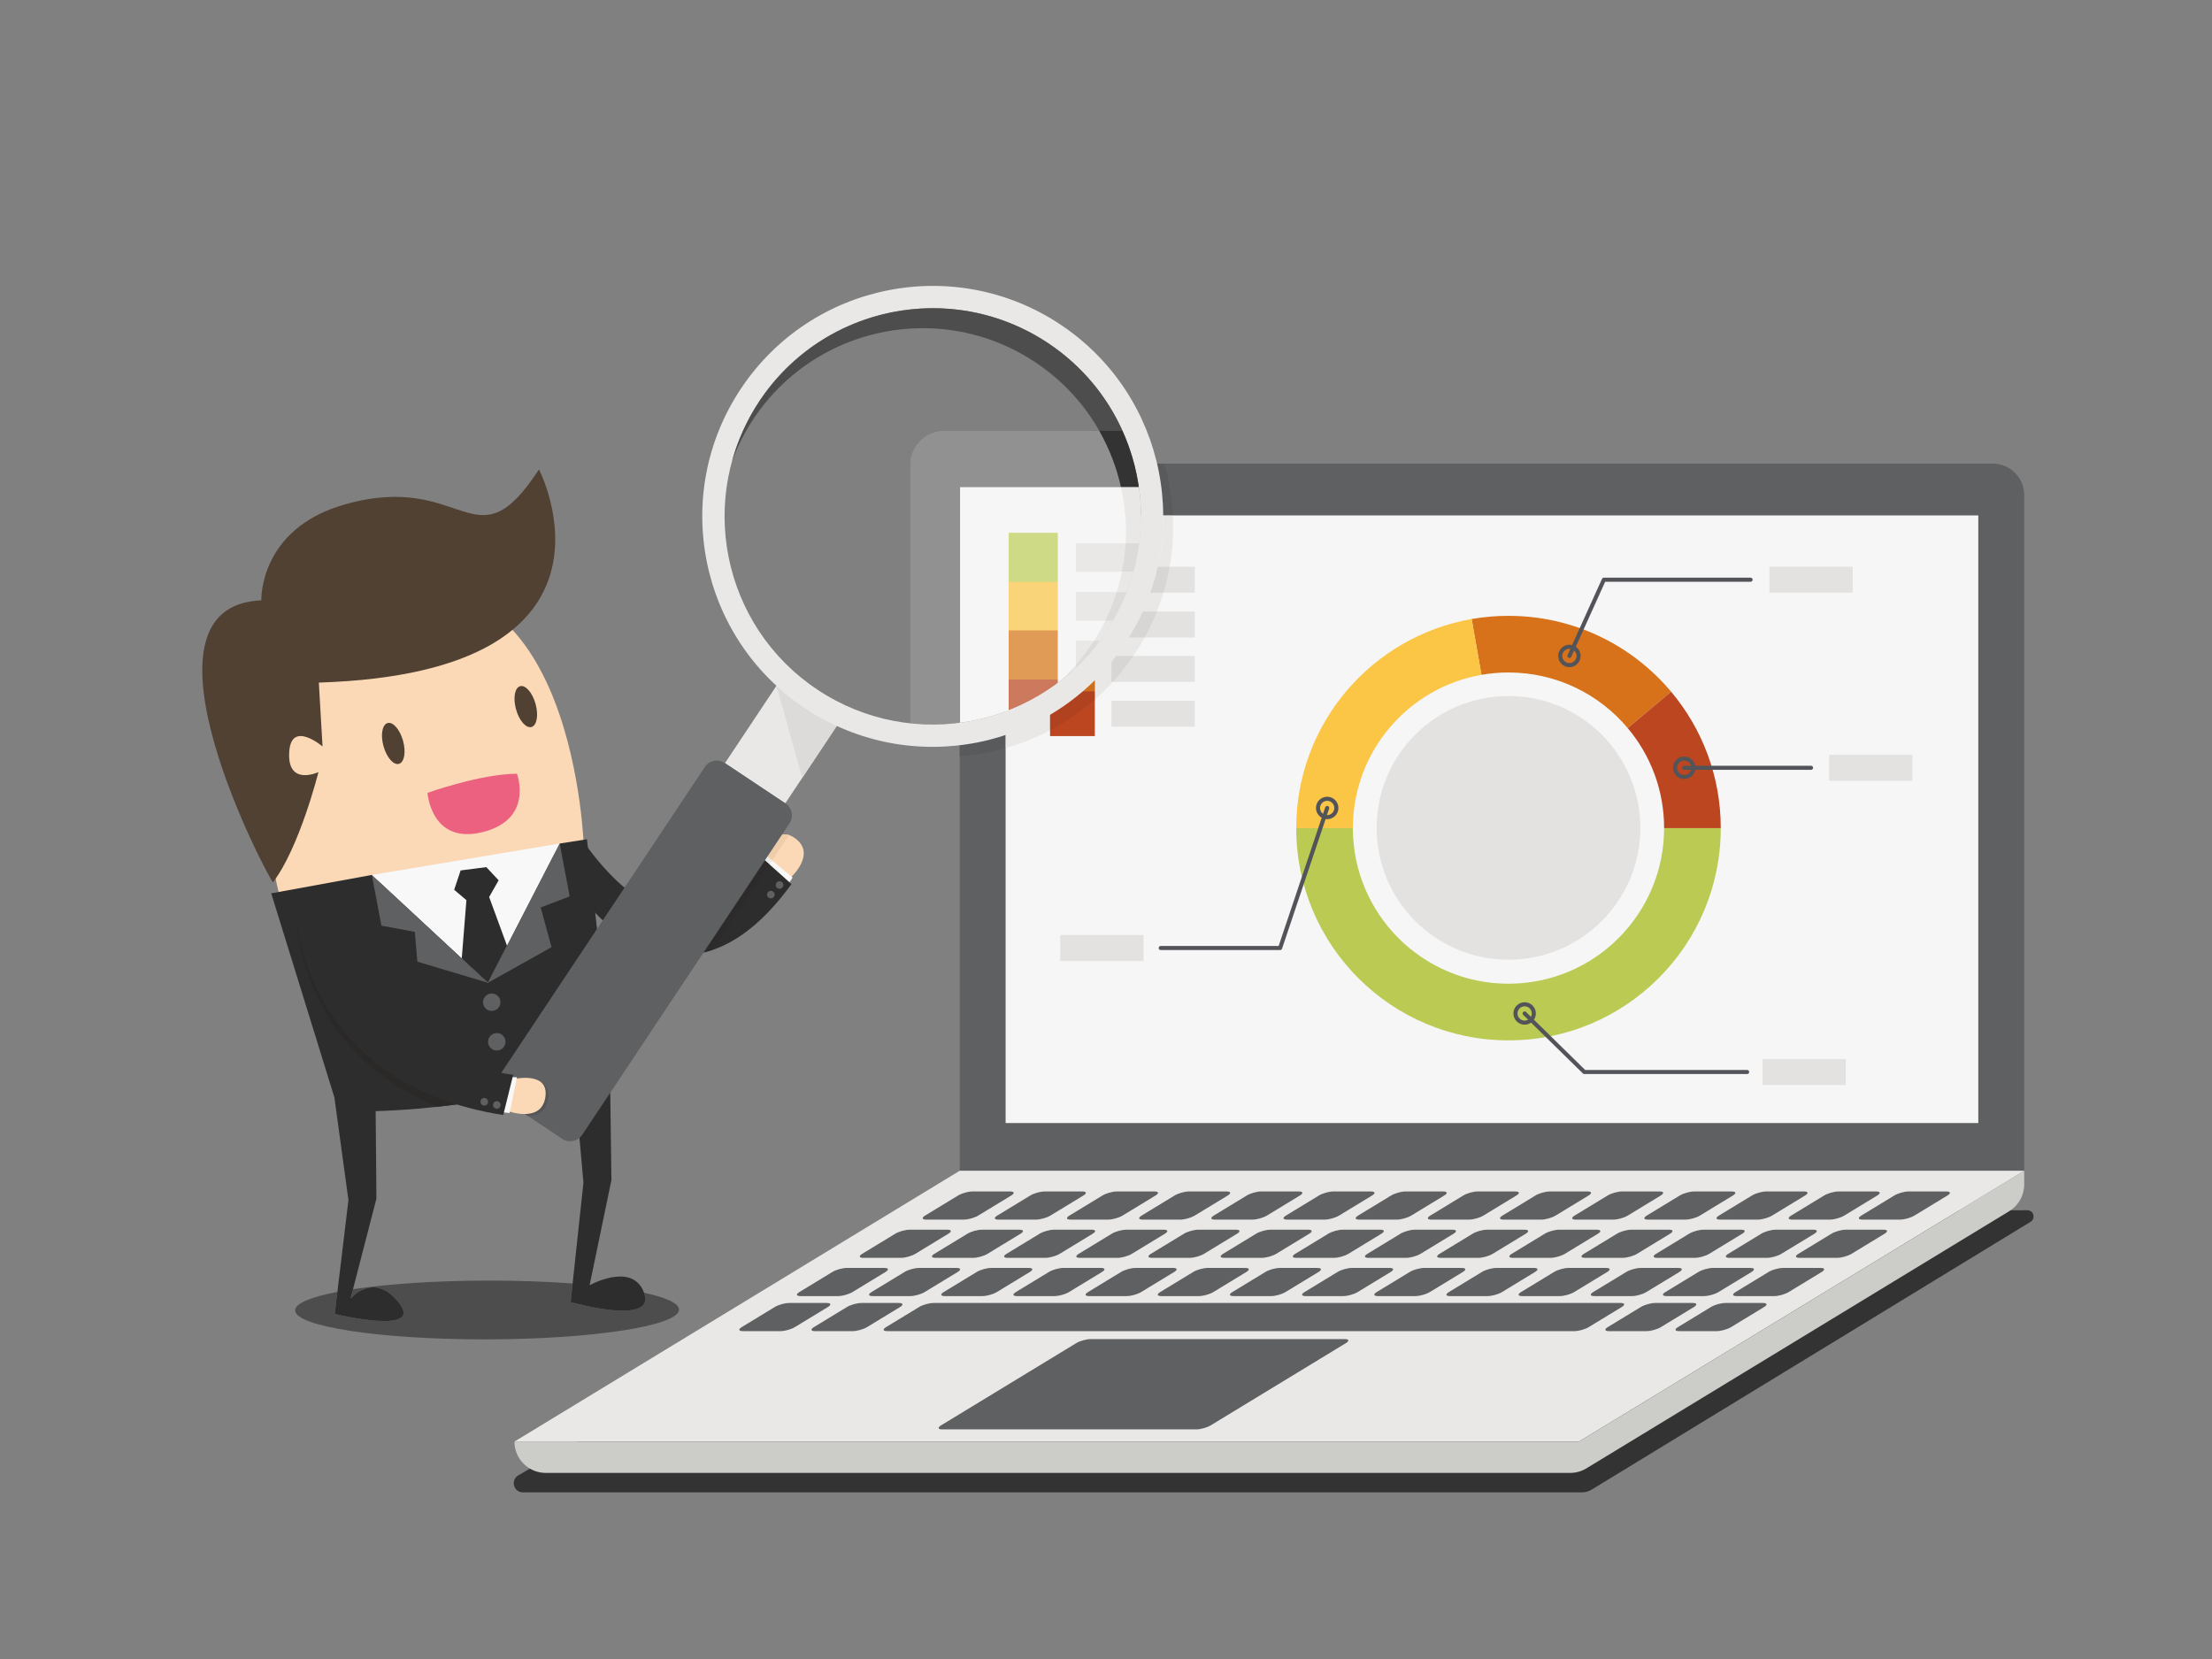 <?xml version="1.0" encoding="UTF-8" standalone="no"?>
<svg
   xmlns:dc="http://purl.org/dc/elements/1.1/"
   xmlns:cc="http://creativecommons.org/ns#"
   xmlns:rdf="http://www.w3.org/1999/02/22-rdf-syntax-ns#"
   xmlns:svg="http://www.w3.org/2000/svg"
   xmlns="http://www.w3.org/2000/svg"
   viewBox="0 0 1000 750"
   height="750"
   width="1000"
   xml:space="preserve"
   version="1.1"
   id="svg3390"><rect x="0" y="0" width="1000" height="750" fill="#808080" stroke="none"/><defs
     id="defs3394"><clipPath
       id="clipPath3584"
       clipPathUnits="userSpaceOnUse"><path
         id="path3586"
         d="m 4000.04,3715.35 c -230.36,-346.1 -697.67,-439.93 -1043.77,-209.57 -346.09,230.36 -439.92,697.67 -209.56,1043.77 230.36,346.1 697.67,439.92 1043.77,209.56 346.09,-230.36 439.92,-697.67 209.56,-1043.76" /></clipPath></defs><g
     transform="matrix(1.25,0,0,-1.25,0,750)"
     id="g3398"><g
       transform="scale(0.1,0.1)"
       id="g3400"><path
         id="path3404"
         style="fill:#333333;fill-opacity:1;fill-rule:nonzero;stroke:none"
         d="m 5721.58,602.68 -3830.45,0 c -33.8,0 -45.77,44.75 -16.5,61.633 L 3504.8,1604.15 c 51.28,1.96 55.13,3 59.05,3.02 L 7332.06,1623 c 0.04,0 0.08,0 0.11,0 22.75,0 31.19,-29.92 11.73,-41.79 L 5756.2,612.41 c -10.43,-6.359 -22.4,-9.73 -34.62,-9.73" /><path
         id="path3406"
         style="fill:#5e6061;fill-opacity:1;fill-rule:nonzero;stroke:none"
         d="m 7320.82,1765.83 -3849.9,0 0,2443.86 c 0,62.65 50.79,113.43 113.44,113.43 l 3623.03,0 c 62.65,0 113.43,-50.78 113.43,-113.43 l 0,-2443.86" /><path
         id="path3408"
         style="fill:#e9e8e7;fill-opacity:1;fill-rule:nonzero;stroke:none"
         d="m 7320.82,1765.83 -3849.91,0 -1610.41,-979.56 3849.9,0 1610.42,979.56" /><path
         id="path3410"
         style="fill:#5e6061;fill-opacity:1;fill-rule:nonzero;stroke:none"
         d="m 3537.8,1603.65 c -13.13,-7.99 -36.45,-14.52 -51.81,-14.52 l -136.26,0 c -15.37,0 -17.2,6.53 -4.07,14.52 l 119.57,72.74 c 13.13,7.98 36.45,14.52 51.82,14.52 l 136.28,0 c 15.36,0 17.19,-6.54 4.06,-14.52 l -119.59,-72.74" /><path
         id="path3412"
         style="fill:#5e6061;fill-opacity:1;fill-rule:nonzero;stroke:none"
         d="m 3798.8,1603.65 c -13.13,-7.99 -36.45,-14.52 -51.82,-14.52 l -136.24,0 c -15.37,0 -17.2,6.53 -4.07,14.52 l 119.58,72.74 c 13.13,7.98 36.45,14.52 51.82,14.52 l 136.26,0 c 15.37,0 17.2,-6.54 4.07,-14.52 l -119.6,-72.74" /><path
         id="path3414"
         style="fill:#5e6061;fill-opacity:1;fill-rule:nonzero;stroke:none"
         d="m 4059.81,1603.65 c -13.12,-7.99 -36.44,-14.52 -51.81,-14.52 l -136.23,0 c -15.37,0 -17.2,6.53 -4.07,14.52 l 119.58,72.74 c 13.13,7.98 36.45,14.52 51.82,14.52 l 136.23,0 c 15.36,0 17.2,-6.54 4.06,-14.52 l -119.58,-72.74" /><path
         id="path3416"
         style="fill:#5e6061;fill-opacity:1;fill-rule:nonzero;stroke:none"
         d="m 4320.83,1603.65 c -13.13,-7.99 -36.45,-14.52 -51.83,-14.52 l -136.24,0 c -15.37,0 -17.19,6.53 -4.07,14.52 l 119.58,72.74 c 13.14,7.98 36.46,14.52 51.83,14.52 l 136.25,0 c 15.36,0 17.19,-6.54 4.06,-14.52 l -119.58,-72.74" /><path
         id="path3418"
         style="fill:#5e6061;fill-opacity:1;fill-rule:nonzero;stroke:none"
         d="m 4581.84,1603.65 c -13.13,-7.99 -36.45,-14.52 -51.82,-14.52 l -136.29,0 c -15.36,0 -17.2,6.53 -4.06,14.52 l 119.59,72.74 c 13.12,7.98 36.44,14.52 51.81,14.52 l 136.28,0 c 15.36,0 17.2,-6.54 4.07,-14.52 l -119.58,-72.74" /><path
         id="path3420"
         style="fill:#5e6061;fill-opacity:1;fill-rule:nonzero;stroke:none"
         d="m 4842.84,1603.65 c -13.12,-7.99 -36.44,-14.52 -51.81,-14.52 l -136.26,0 c -15.38,0 -17.2,6.53 -4.08,14.52 l 119.58,72.74 c 13.13,7.98 36.45,14.52 51.82,14.52 l 136.28,0 c 15.37,0 17.21,-6.54 4.07,-14.52 l -119.6,-72.74" /><path
         id="path3422"
         style="fill:#5e6061;fill-opacity:1;fill-rule:nonzero;stroke:none"
         d="m 5103.88,1603.65 c -13.14,-7.99 -36.45,-14.52 -51.82,-14.52 l -136.27,0 c -15.37,0 -17.2,6.53 -4.07,14.52 l 119.59,72.74 c 13.12,7.98 36.44,14.52 51.82,14.52 l 136.25,0 c 15.38,0 17.21,-6.54 4.08,-14.52 l -119.58,-72.74" /><path
         id="path3424"
         style="fill:#5e6061;fill-opacity:1;fill-rule:nonzero;stroke:none"
         d="m 5364.84,1603.65 c -13.12,-7.99 -36.44,-14.52 -51.81,-14.52 l -136.25,0 c -15.37,0 -17.2,6.53 -4.07,14.52 l 119.58,72.74 c 13.13,7.98 36.45,14.52 51.82,14.52 l 136.26,0 c 15.36,0 17.2,-6.54 4.06,-14.52 l -119.59,-72.74" /><path
         id="path3426"
         style="fill:#5e6061;fill-opacity:1;fill-rule:nonzero;stroke:none"
         d="m 5625.87,1603.65 c -13.13,-7.99 -36.45,-14.52 -51.82,-14.52 l -136.24,0 c -15.37,0 -17.19,6.53 -4.07,14.52 l 119.58,72.74 c 13.13,7.98 36.45,14.52 51.82,14.52 l 136.26,0 c 15.36,0 17.19,-6.54 4.06,-14.52 l -119.59,-72.74" /><path
         id="path3428"
         style="fill:#5e6061;fill-opacity:1;fill-rule:nonzero;stroke:none"
         d="m 5886.88,1603.65 c -13.13,-7.99 -36.45,-14.52 -51.82,-14.52 l -136.26,0 c -15.36,0 -17.2,6.53 -4.06,14.52 l 119.59,72.74 c 13.12,7.98 36.44,14.52 51.81,14.52 l 136.25,0 c 15.37,0 17.2,-6.54 4.07,-14.52 l -119.58,-72.74" /><path
         id="path3430"
         style="fill:#5e6061;fill-opacity:1;fill-rule:nonzero;stroke:none"
         d="m 6147.88,1603.65 c -13.12,-7.99 -36.44,-14.52 -51.81,-14.52 l -136.27,0 c -15.37,0 -17.2,6.53 -4.07,14.52 l 119.58,72.74 c 13.13,7.98 36.45,14.52 51.82,14.52 l 136.28,0 c 15.36,0 17.2,-6.54 4.06,-14.52 l -119.59,-72.74" /><path
         id="path3432"
         style="fill:#5e6061;fill-opacity:1;fill-rule:nonzero;stroke:none"
         d="m 6408.9,1603.65 c -13.13,-7.99 -36.45,-14.52 -51.82,-14.52 l -136.28,0 c -15.36,0 -17.2,6.53 -4.06,14.52 l 119.59,72.74 c 13.12,7.98 36.44,14.52 51.82,14.52 l 136.25,0 c 15.38,0 17.2,-6.54 4.08,-14.52 l -119.58,-72.74" /><path
         id="path3434"
         style="fill:#5e6061;fill-opacity:1;fill-rule:nonzero;stroke:none"
         d="m 6669.89,1603.65 c -13.13,-7.99 -36.45,-14.52 -51.82,-14.52 l -136.23,0 c -15.36,0 -17.2,6.53 -4.07,14.52 l 119.57,72.74 c 13.13,7.98 36.45,14.52 51.82,14.52 l 136.24,0 c 15.37,0 17.2,-6.54 4.07,-14.52 l -119.58,-72.74" /><path
         id="path3436"
         style="fill:#5e6061;fill-opacity:1;fill-rule:nonzero;stroke:none"
         d="m 6923.68,1603.65 c -13.13,-7.99 -36.45,-14.52 -51.81,-14.52 l -136.27,0 c -15.37,0 -17.2,6.53 -4.08,14.52 l 119.58,72.74 c 13.14,7.98 36.46,14.52 51.83,14.52 l 136.25,0 c 15.37,0 17.21,-6.54 4.07,-14.52 l -119.57,-72.74" /><path
         id="path3438"
         style="fill:#5e6061;fill-opacity:1;fill-rule:nonzero;stroke:none"
         d="m 3310.42,1465.35 c -13.13,-7.99 -36.45,-14.52 -51.81,-14.52 l -136.27,0 c -15.37,0 -17.2,6.53 -4.07,14.52 l 119.61,72.76 c 13.13,7.98 36.45,14.52 51.82,14.52 l 136.26,0 c 15.37,0 17.2,-6.54 4.07,-14.52 l -119.61,-72.76" /><path
         id="path3440"
         style="fill:#5e6061;fill-opacity:1;fill-rule:nonzero;stroke:none"
         d="m 3571.44,1465.35 c -13.13,-7.99 -36.45,-14.52 -51.82,-14.52 l -136.25,0 c -15.37,0 -17.2,6.53 -4.07,14.52 l 119.6,72.76 c 13.13,7.98 36.45,14.52 51.82,14.52 l 136.25,0 c 15.36,0 17.2,-6.54 4.07,-14.52 l -119.6,-72.76" /><path
         id="path3442"
         style="fill:#5e6061;fill-opacity:1;fill-rule:nonzero;stroke:none"
         d="m 3832.44,1465.35 c -13.14,-7.99 -36.45,-14.52 -51.82,-14.52 l -136.24,0 c -15.37,0 -17.2,6.53 -4.07,14.52 l 119.61,72.76 c 13.13,7.98 36.45,14.52 51.81,14.52 l 136.24,0 c 15.37,0 17.21,-6.54 4.08,-14.52 l -119.61,-72.76" /><path
         id="path3444"
         style="fill:#5e6061;fill-opacity:1;fill-rule:nonzero;stroke:none"
         d="m 4093.45,1465.35 c -13.13,-7.99 -36.45,-14.52 -51.82,-14.52 l -136.24,0 c -15.37,0 -17.2,6.53 -4.07,14.52 l 119.61,72.76 c 13.13,7.98 36.45,14.52 51.82,14.52 l 136.23,0 c 15.38,0 17.21,-6.54 4.08,-14.52 l -119.61,-72.76" /><path
         id="path3446"
         style="fill:#5e6061;fill-opacity:1;fill-rule:nonzero;stroke:none"
         d="m 4354.44,1465.35 c -13.12,-7.99 -36.44,-14.52 -51.81,-14.52 l -136.26,0 c -15.37,0 -17.2,6.53 -4.08,14.52 l 119.62,72.76 c 13.13,7.98 36.45,14.52 51.82,14.52 l 136.26,0 c 15.36,0 17.2,-6.54 4.06,-14.52 l -119.61,-72.76" /><path
         id="path3448"
         style="fill:#5e6061;fill-opacity:1;fill-rule:nonzero;stroke:none"
         d="m 4615.49,1465.35 c -13.14,-7.99 -36.46,-14.52 -51.83,-14.52 l -136.28,0 c -15.36,0 -17.19,6.53 -4.06,14.52 l 119.61,72.76 c 13.13,7.98 36.45,14.52 51.82,14.52 l 136.27,0 c 15.37,0 17.19,-6.54 4.07,-14.52 l -119.6,-72.76" /><path
         id="path3450"
         style="fill:#5e6061;fill-opacity:1;fill-rule:nonzero;stroke:none"
         d="m 4876.52,1465.35 c -13.13,-7.99 -36.45,-14.52 -51.82,-14.52 l -136.29,0 c -15.37,0 -17.21,6.53 -4.07,14.52 l 119.59,72.76 c 13.13,7.98 36.45,14.52 51.81,14.52 l 136.31,0 c 15.37,0 17.2,-6.54 4.07,-14.52 l -119.6,-72.76" /><path
         id="path3452"
         style="fill:#5e6061;fill-opacity:1;fill-rule:nonzero;stroke:none"
         d="m 5137.49,1465.35 c -13.13,-7.99 -36.45,-14.52 -51.82,-14.52 l -136.28,0 c -15.37,0 -17.19,6.53 -4.07,14.52 l 119.61,72.76 c 13.14,7.98 36.46,14.52 51.82,14.52 l 136.27,0 c 15.37,0 17.2,-6.54 4.07,-14.52 l -119.6,-72.76" /><path
         id="path3454"
         style="fill:#5e6061;fill-opacity:1;fill-rule:nonzero;stroke:none"
         d="m 5398.51,1465.35 c -13.14,-7.99 -36.46,-14.52 -51.82,-14.52 l -136.25,0 c -15.37,0 -17.21,6.53 -4.07,14.52 l 119.61,72.76 c 13.13,7.98 36.44,14.52 51.81,14.52 l 136.25,0 c 15.37,0 17.2,-6.54 4.08,-14.52 l -119.61,-72.76" /><path
         id="path3456"
         style="fill:#5e6061;fill-opacity:1;fill-rule:nonzero;stroke:none"
         d="m 5659.49,1465.35 c -13.13,-7.99 -36.44,-14.52 -51.81,-14.52 l -136.26,0 c -15.38,0 -17.2,6.53 -4.08,14.51 l 119.64,72.77 c 13.14,7.98 36.45,14.52 51.82,14.52 l 136.25,0 c 15.37,0 17.2,-6.54 4.07,-14.52 l -119.63,-72.76" /><path
         id="path3458"
         style="fill:#5e6061;fill-opacity:1;fill-rule:nonzero;stroke:none"
         d="m 5920.5,1465.35 c -13.14,-7.99 -36.45,-14.52 -51.82,-14.52 l -136.27,0 c -15.37,0 -17.2,6.53 -4.07,14.52 l 119.62,72.76 c 13.13,7.98 36.45,14.52 51.82,14.52 l 136.28,0 c 15.37,0 17.19,-6.54 4.07,-14.52 l -119.63,-72.76" /><path
         id="path3460"
         style="fill:#5e6061;fill-opacity:1;fill-rule:nonzero;stroke:none"
         d="m 6181.52,1465.35 c -13.13,-7.99 -36.45,-14.52 -51.81,-14.52 l -136.3,0 c -15.37,0 -17.2,6.53 -4.06,14.52 l 119.62,72.76 c 13.13,7.98 36.45,14.52 51.82,14.52 l 136.28,0 c 15.37,0 17.2,-6.54 4.07,-14.52 l -119.62,-72.76" /><path
         id="path3462"
         style="fill:#5e6061;fill-opacity:1;fill-rule:nonzero;stroke:none"
         d="m 6442.5,1465.35 c -13.12,-7.99 -36.44,-14.52 -51.82,-14.52 l -136.22,0 c -15.37,0 -17.19,6.53 -4.07,14.52 l 119.61,72.76 c 13.14,7.98 36.46,14.52 51.82,14.52 l 136.24,0 c 15.37,0 17.2,-6.54 4.07,-14.52 l -119.63,-72.76" /><path
         id="path3464"
         style="fill:#5e6061;fill-opacity:1;fill-rule:nonzero;stroke:none"
         d="m 6696.29,1465.35 c -13.14,-7.99 -36.46,-14.52 -51.83,-14.52 l -136.25,0 c -15.37,0 -17.2,6.53 -4.07,14.52 l 119.62,72.76 c 13.13,7.98 36.45,14.52 51.82,14.52 l 136.26,0 c 15.37,0 17.19,-6.54 4.06,-14.52 l -119.61,-72.76" /><path
         id="path3466"
         style="fill:#5e6061;fill-opacity:1;fill-rule:nonzero;stroke:none"
         d="m 3083.07,1327.05 c -13.14,-7.99 -36.45,-14.52 -51.82,-14.52 l -136.27,0 c -15.37,0 -17.2,6.53 -4.07,14.52 l 119.63,72.76 c 13.13,7.99 36.45,14.53 51.82,14.53 l 136.27,0 c 15.37,0 17.2,-6.54 4.08,-14.53 l -119.64,-72.76" /><path
         id="path3468"
         style="fill:#5e6061;fill-opacity:1;fill-rule:nonzero;stroke:none"
         d="m 3344.08,1327.05 c -13.14,-7.99 -36.45,-14.52 -51.82,-14.52 l -136.25,0 c -15.38,0 -17.21,6.53 -4.08,14.52 l 119.64,72.76 c 13.14,7.99 36.45,14.53 51.82,14.53 l 136.25,0 c 15.36,0 17.2,-6.54 4.07,-14.53 l -119.63,-72.76" /><path
         id="path3470"
         style="fill:#5e6061;fill-opacity:1;fill-rule:nonzero;stroke:none"
         d="m 3605.07,1327.05 c -13.13,-7.99 -36.45,-14.52 -51.82,-14.52 l -136.23,0 c -15.37,0 -17.2,6.53 -4.07,14.52 l 119.63,72.76 c 13.14,7.99 36.45,14.53 51.82,14.53 l 136.24,0 c 15.37,0 17.2,-6.54 4.07,-14.53 l -119.64,-72.76" /><path
         id="path3472"
         style="fill:#5e6061;fill-opacity:1;fill-rule:nonzero;stroke:none"
         d="m 3866.09,1327.05 c -13.14,-7.99 -36.45,-14.52 -51.82,-14.52 l -136.25,0 c -15.37,0 -17.2,6.53 -4.07,14.52 l 119.63,72.76 c 13.14,7.99 36.45,14.53 51.83,14.53 l 136.25,0 c 15.37,0 17.2,-6.54 4.07,-14.53 l -119.64,-72.76" /><path
         id="path3474"
         style="fill:#5e6061;fill-opacity:1;fill-rule:nonzero;stroke:none"
         d="m 4127.09,1327.05 c -13.13,-7.99 -36.46,-14.52 -51.83,-14.52 l -136.27,0 c -15.36,0 -17.19,6.53 -4.06,14.52 l 119.65,72.77 c 13.13,7.98 36.46,14.52 51.83,14.52 l 136.25,0 c 15.37,0 17.19,-6.54 4.07,-14.53 l -119.64,-72.76" /><path
         id="path3476"
         style="fill:#5e6061;fill-opacity:1;fill-rule:nonzero;stroke:none"
         d="m 4388.12,1327.05 c -13.13,-7.99 -36.45,-14.52 -51.82,-14.52 l -136.28,0 c -15.37,0 -17.2,6.53 -4.07,14.52 l 119.63,72.76 c 13.13,7.99 36.45,14.53 51.82,14.53 l 136.28,0 c 15.37,0 17.2,-6.54 4.07,-14.53 l -119.63,-72.76" /><path
         id="path3478"
         style="fill:#5e6061;fill-opacity:1;fill-rule:nonzero;stroke:none"
         d="m 4649.13,1327.05 c -13.12,-7.99 -36.44,-14.52 -51.82,-14.52 l -136.26,0 c -15.36,0 -17.19,6.53 -4.06,14.52 l 119.61,72.76 c 13.14,7.99 36.46,14.53 51.83,14.53 l 136.27,0 c 15.37,0 17.2,-6.54 4.07,-14.53 l -119.64,-72.76" /><path
         id="path3480"
         style="fill:#5e6061;fill-opacity:1;fill-rule:nonzero;stroke:none"
         d="m 4910.12,1327.05 c -13.14,-7.99 -36.46,-14.52 -51.83,-14.52 l -136.26,0 c -15.37,0 -17.21,6.53 -4.07,14.52 l 119.65,72.76 c 13.13,7.99 36.45,14.53 51.82,14.53 l 136.23,0 c 15.38,0 17.21,-6.54 4.08,-14.53 l -119.62,-72.76" /><path
         id="path3482"
         style="fill:#5e6061;fill-opacity:1;fill-rule:nonzero;stroke:none"
         d="m 5171.13,1327.05 c -13.12,-7.99 -36.44,-14.52 -51.81,-14.52 l -136.24,0 c -15.37,0 -17.2,6.53 -4.07,14.52 l 119.62,72.76 c 13.14,7.99 36.46,14.53 51.83,14.53 l 136.23,0 c 15.37,0 17.21,-6.54 4.07,-14.53 l -119.63,-72.76" /><path
         id="path3484"
         style="fill:#5e6061;fill-opacity:1;fill-rule:nonzero;stroke:none"
         d="m 5432.14,1327.05 c -13.14,-7.99 -36.46,-14.52 -51.83,-14.52 l -136.25,0 c -15.36,0 -17.19,6.53 -4.06,14.52 l 119.62,72.76 c 13.13,7.99 36.45,14.53 51.83,14.53 l 136.26,0 c 15.37,0 17.2,-6.54 4.07,-14.53 l -119.64,-72.76" /><path
         id="path3486"
         style="fill:#5e6061;fill-opacity:1;fill-rule:nonzero;stroke:none"
         d="m 5693.15,1327.05 c -13.13,-7.99 -36.45,-14.52 -51.82,-14.52 l -136.28,0 c -15.37,0 -17.21,6.53 -4.07,14.52 l 119.65,72.76 c 13.13,7.99 36.45,14.53 51.82,14.53 l 136.27,0 c 15.37,0 17.21,-6.54 4.07,-14.53 l -119.64,-72.76" /><path
         id="path3488"
         style="fill:#5e6061;fill-opacity:1;fill-rule:nonzero;stroke:none"
         d="m 5954.16,1327.05 c -13.12,-7.99 -36.44,-14.52 -51.82,-14.52 l -136.26,0 c -15.37,0 -17.2,6.53 -4.07,14.52 l 119.63,72.76 c 13.13,7.99 36.45,14.53 51.82,14.53 l 136.28,0 c 15.37,0 17.2,-6.54 4.07,-14.53 l -119.65,-72.76" /><path
         id="path3490"
         style="fill:#5e6061;fill-opacity:1;fill-rule:nonzero;stroke:none"
         d="m 6215.16,1327.05 c -13.14,-7.99 -36.46,-14.52 -51.83,-14.52 l -136.23,0 c -15.37,0 -17.21,6.53 -4.07,14.52 l 119.64,72.76 c 13.13,7.99 36.45,14.53 51.82,14.53 l 136.23,0 c 15.36,0 17.2,-6.54 4.07,-14.53 l -119.63,-72.76" /><path
         id="path3492"
         style="fill:#5e6061;fill-opacity:1;fill-rule:nonzero;stroke:none"
         d="m 6468.94,1327.05 c -13.14,-7.99 -36.45,-14.52 -51.82,-14.52 l -136.27,0 c -15.37,0 -17.2,6.53 -4.07,14.52 l 119.65,72.76 c 13.13,7.99 36.44,14.53 51.81,14.53 l 136.26,0 c 15.37,0 17.2,-6.54 4.07,-14.53 l -119.63,-72.76" /><path
         id="path3494"
         style="fill:#5e6061;fill-opacity:1;fill-rule:nonzero;stroke:none"
         d="m 2874.69,1200.29 c -13.13,-7.99 -36.45,-14.52 -51.82,-14.52 l -136.27,0 c -15.37,0 -17.2,6.53 -4.07,14.52 l 119.62,72.76 c 13.13,7.98 36.45,14.52 51.82,14.52 l 136.26,0 c 15.37,0 17.2,-6.54 4.07,-14.52 l -119.61,-72.76" /><path
         id="path3496"
         style="fill:#5e6061;fill-opacity:1;fill-rule:nonzero;stroke:none"
         d="m 3135.7,1200.29 c -13.14,-7.99 -36.45,-14.52 -51.82,-14.52 l -136.25,0 c -15.37,0 -17.21,6.53 -4.08,14.52 l 119.62,72.76 c 13.13,7.98 36.45,14.52 51.82,14.52 l 136.25,0 c 15.37,0 17.2,-6.54 4.06,-14.52 l -119.6,-72.76" /><path
         id="path3498"
         style="fill:#5e6061;fill-opacity:1;fill-rule:nonzero;stroke:none"
         d="m 5745.75,1200.29 c -13.12,-7.99 -36.44,-14.52 -51.81,-14.52 l -2485.29,0 c -15.37,0 -17.2,6.53 -4.07,14.52 l 119.6,72.76 c 13.13,7.98 36.45,14.52 51.82,14.52 l 2485.3,0 c 15.37,0 17.21,-6.54 4.07,-14.52 l -119.62,-72.76" /><path
         id="path3500"
         style="fill:#5e6061;fill-opacity:1;fill-rule:nonzero;stroke:none"
         d="m 6006.78,1200.29 c -13.13,-7.99 -36.45,-14.52 -51.82,-14.52 l -136.22,0 c -15.37,0 -17.2,6.53 -4.07,14.52 l 119.59,72.76 c 13.13,7.98 36.45,14.52 51.81,14.52 l 136.25,0 c 15.38,0 17.21,-6.54 4.08,-14.52 l -119.62,-72.76" /><path
         id="path3502"
         style="fill:#5e6061;fill-opacity:1;fill-rule:nonzero;stroke:none"
         d="m 6260.57,1200.29 c -13.14,-7.99 -36.46,-14.52 -51.83,-14.52 l -136.25,0 c -15.37,0 -17.21,6.53 -4.07,14.52 l 119.6,72.76 c 13.13,7.98 36.44,14.52 51.81,14.52 l 136.26,0 c 15.38,0 17.2,-6.54 4.08,-14.52 l -119.6,-72.76" /><path
         id="path3504"
         style="fill:#5e6061;fill-opacity:1;fill-rule:nonzero;stroke:none"
         d="m 4378.57,844.949 c -13.13,-7.988 -36.45,-14.519 -51.82,-14.519 l -919.29,0 c -15.37,0 -17.2,6.531 -4.07,14.519 l 489.07,297.491 c 13.13,7.99 36.45,14.52 51.82,14.52 l 919.29,0 c 15.38,0 17.21,-6.53 4.08,-14.52 L 4378.57,844.949" /><path
         id="path3506"
         style="fill:#ccccc9;fill-opacity:1;fill-rule:nonzero;stroke:none"
         d="m 5710.4,786.27 -3849.9,0 c 0,-62.559 50.72,-113.278 113.28,-113.278 l 3704.87,0 c 20.76,0 41.14,5.707 58.87,16.496 l 1528.89,929.942 c 33.79,20.56 54.41,57.24 54.41,96.79 l 0,49.61 L 5710.4,786.27" /><path
         id="path3508"
         style="fill:#f5f6f5;fill-opacity:1;fill-rule:nonzero;stroke:none"
         d="m 3636.93,1938.37 3517.86,0 0,2197.57 -3517.86,0 0,-2197.57 z" /><path
         id="path3510"
         style="fill:#baca53;fill-opacity:1;fill-rule:nonzero;stroke:none"
         d="m 5455.68,2442.24 c -310.83,0 -562.82,251.99 -562.82,562.83 l -204.84,0 c 0,-423.98 343.69,-767.68 767.66,-767.68 423.97,0 767.68,343.7 767.68,767.68 l -204.84,0 c 0,-310.84 -252,-562.83 -562.84,-562.83" /><path
         id="path3512"
         style="fill:#d7721b;fill-opacity:1;fill-rule:nonzero;stroke:none"
         d="m 5455.68,3772.74 c -45.47,0 -90.01,-3.98 -133.32,-11.56 l 35.59,-201.76 c 31.74,5.56 64.41,8.48 97.73,8.48 173.1,0 327.88,-78.15 431.15,-201.07 l 156.91,131.68 c -140.83,167.65 -351.99,274.23 -588.06,274.23" /><path
         id="path3514"
         style="fill:#fbc545;fill-opacity:1;fill-rule:nonzero;stroke:none"
         d="m 4688.02,3005.07 204.84,0 c 0,277.5 200.84,508.07 465.09,554.35 l -35.59,201.76 c -360.42,-63.11 -634.34,-377.61 -634.34,-756.11" /><path
         id="path3516"
         style="fill:#bb4620;fill-opacity:1;fill-rule:nonzero;stroke:none"
         d="m 6223.36,3005.07 c 0,187.89 -67.55,360 -179.62,493.44 l -156.91,-131.68 c 82.16,-97.83 131.69,-224 131.69,-361.76 l 204.84,0" /><path
         id="path3518"
         style="fill:#baca53;fill-opacity:1;fill-rule:nonzero;stroke:none"
         d="m 3797.68,3822.41 161.922,0 0,161.93 -161.922,0 0,-161.93 z" /><path
         id="path3520"
         style="fill:#fbc545;fill-opacity:1;fill-rule:nonzero;stroke:none"
         d="m 3797.68,3660.48 161.922,0 0,161.93 -161.922,0 0,-161.93 z" /><path
         id="path3522"
         style="fill:#d7721b;fill-opacity:1;fill-rule:nonzero;stroke:none"
         d="m 3797.68,3499.79 161.922,0 0,161.93 -161.922,0 0,-161.93 z" /><path
         id="path3524"
         style="fill:#bb4620;fill-opacity:1;fill-rule:nonzero;stroke:none"
         d="m 3797.68,3337.86 161.922,0 0,161.93 -161.922,0 0,-161.93 z" /><path
         id="path3526"
         style="fill:#e3e2e0;fill-opacity:1;fill-rule:nonzero;stroke:none"
         d="m 4019.81,3856.41 301.031,0 0,93.93 -301.031,0 0,-93.93 z" /><path
         id="path3528"
         style="fill:#e3e2e0;fill-opacity:1;fill-rule:nonzero;stroke:none"
         d="m 3834.63,2524.39 301.012,0 0,93.918 -301.012,0 0,-93.918 z" /><path
         id="path3530"
         style="fill:#e3e2e0;fill-opacity:1;fill-rule:nonzero;stroke:none"
         d="m 6374.52,2075.97 301.012,0 0,93.922 -301.012,0 0,-93.922 z" /><path
         id="path3532"
         style="fill:#e3e2e0;fill-opacity:1;fill-rule:nonzero;stroke:none"
         d="m 6615.33,3176.27 301.02,0 0,93.91 -301.02,0 0,-93.91 z" /><path
         id="path3534"
         style="fill:#e3e2e0;fill-opacity:1;fill-rule:nonzero;stroke:none"
         d="m 6399.42,3856.41 301.027,0 0,93.93 -301.027,0 0,-93.93 z" /><path
         id="path3536"
         style="fill:#e3e2e0;fill-opacity:1;fill-rule:nonzero;stroke:none"
         d="m 4019.81,3694.48 301.031,0 0,93.93 -301.031,0 0,-93.93 z" /><path
         id="path3538"
         style="fill:#e3e2e0;fill-opacity:1;fill-rule:nonzero;stroke:none"
         d="m 4019.81,3533.8 301.031,0 0,93.918 -301.031,0 0,-93.918 z" /><path
         id="path3540"
         style="fill:#e3e2e0;fill-opacity:1;fill-rule:nonzero;stroke:none"
         d="m 4019.81,3371.86 301.031,0 0,93.93 -301.031,0 0,-93.93 z" /><path
         id="path3542"
         style="fill:#535459;fill-opacity:1;fill-rule:nonzero;stroke:none"
         d="m 4629.69,2563.95 -431.75,0 c -4.09,0 -7.39,3.32 -7.39,7.4 0,4.09 3.3,7.39 7.39,7.39 l 426.44,0 168.53,501.52 c 1.3,3.87 5.49,5.95 9.36,4.65 3.87,-1.3 5.96,-5.49 4.66,-9.36 l -170.24,-506.56 c -1.02,-3 -3.83,-5.04 -7,-5.04" /><path
         id="path3544"
         style="fill:#535459;fill-opacity:1;fill-rule:nonzero;stroke:none"
         d="m 5675.99,3620.32 c -1.03,0 -2.05,0.22 -3.05,0.66 -3.71,1.69 -5.36,6.07 -3.68,9.78 l 124.56,275.66 c 1.19,2.65 3.83,4.35 6.74,4.35 l 530.69,0 c 4.09,0 7.4,-3.31 7.4,-7.4 0,-4.08 -3.31,-7.39 -7.4,-7.39 l -525.92,0 -122.61,-271.3 c -1.23,-2.74 -3.91,-4.36 -6.73,-4.36" /><path
         id="path3546"
         style="fill:#535459;fill-opacity:1;fill-rule:nonzero;stroke:none"
         d="m 6549.93,3215.83 -458.73,0 c -4.09,0 -7.39,3.31 -7.39,7.39 0,4.08 3.3,7.39 7.39,7.39 l 458.73,0 c 4.09,0 7.4,-3.31 7.4,-7.39 0,-4.08 -3.31,-7.39 -7.4,-7.39" /><path
         id="path3548"
         style="fill:#535459;fill-opacity:1;fill-rule:nonzero;stroke:none"
         d="m 6318.8,2115.55 -588.83,0 c -1.93,0 -3.8,0.75 -5.18,2.11 l -215.91,211.74 c -2.91,2.87 -2.95,7.55 -0.09,10.46 2.85,2.92 7.53,2.96 10.45,0.1 l 213.76,-209.63 585.8,0 c 4.09,0 7.39,-3.31 7.39,-7.39 0,-4.09 -3.3,-7.39 -7.39,-7.39" /><path
         id="path3550"
         style="fill:#535459;fill-opacity:1;fill-rule:nonzero;stroke:none"
         d="m 4799.91,3103.72 c -14.23,0 -25.81,-11.58 -25.81,-25.82 0,-14.24 11.58,-25.82 25.81,-25.82 14.25,0 25.82,11.58 25.82,25.82 0,14.24 -11.57,25.82 -25.82,25.82 z m 0,-66.43 c -22.38,0 -40.59,18.21 -40.59,40.61 0,22.39 18.21,40.61 40.59,40.61 22.4,0 40.62,-18.22 40.62,-40.61 0,-22.4 -18.22,-40.61 -40.62,-40.61" /><path
         id="path3552"
         style="fill:#535459;fill-opacity:1;fill-rule:nonzero;stroke:none"
         d="m 5676,3653.54 c -14.25,0 -25.83,-11.58 -25.83,-25.82 0,-14.24 11.58,-25.83 25.83,-25.83 14.23,0 25.82,11.59 25.82,25.83 0,14.24 -11.59,25.82 -25.82,25.82 z m 0,-66.43 c -22.4,0 -40.61,18.21 -40.61,40.61 0,22.4 18.21,40.61 40.61,40.61 22.38,0 40.61,-18.21 40.61,-40.61 0,-22.4 -18.23,-40.61 -40.61,-40.61" /><path
         id="path3554"
         style="fill:#535459;fill-opacity:1;fill-rule:nonzero;stroke:none"
         d="m 6091.2,3249.05 c -14.24,0 -25.83,-11.59 -25.83,-25.83 0,-14.23 11.59,-25.82 25.83,-25.82 14.24,0 25.81,11.59 25.81,25.82 0,14.24 -11.57,25.83 -25.81,25.83 z m 0,-66.43 c -22.4,0 -40.61,18.21 -40.61,40.6 0,22.4 18.21,40.62 40.61,40.62 22.39,0 40.61,-18.22 40.61,-40.62 0,-22.39 -18.22,-40.6 -40.61,-40.6" /><path
         id="path3556"
         style="fill:#535459;fill-opacity:1;fill-rule:nonzero;stroke:none"
         d="m 5514.05,2360.5 c -14.24,0 -25.81,-11.58 -25.81,-25.82 0,-14.23 11.57,-25.81 25.81,-25.81 14.24,0 25.83,11.58 25.83,25.81 0,14.24 -11.59,25.82 -25.83,25.82 z m 0,-66.43 c -22.38,0 -40.6,18.21 -40.6,40.61 0,22.39 18.22,40.61 40.6,40.61 22.41,0 40.62,-18.22 40.62,-40.61 0,-22.4 -18.21,-40.61 -40.62,-40.61" /><path
         id="path3558"
         style="fill:#e3e2e0;fill-opacity:1;fill-rule:nonzero;stroke:none"
         d="m 5932.49,3005.93 c 0,-263.33 -213.47,-476.83 -476.81,-476.83 -263.33,0 -476.79,213.5 -476.79,476.83 0,263.34 213.46,476.81 476.79,476.81 263.34,0 476.81,-213.47 476.81,-476.81" /><path
         id="path3560"
         style="fill:#595a5c;fill-opacity:1;fill-rule:nonzero;stroke:none"
         d="m 3470.92,3265.35 0,39.36 c 56.43,6.68 112.05,19.07 166.01,37.02 l 0,-47.02 c -54.17,-15.32 -109.81,-25.17 -166.01,-29.36" /><path
         id="path3562"
         style="fill:#e9e8e7;fill-opacity:1;fill-rule:nonzero;stroke:none"
         d="m 3636.93,3294.71 0,47.02 c 55.75,18.53 109.67,42.98 160.75,73.14 l 0,-56.1 c -51.39,-26.95 -105.31,-48.38 -160.75,-64.06 m 322.67,175.3 0,29.78 -43.33,0 43.33,0 0,40 c 21.07,20.88 41.17,43.05 60.21,66.5 l 0,-72.49 4.79,0 c -20.65,-22.63 -42.36,-43.9 -65,-63.79 m 139.11,157.71 -62.06,0 c 10.56,13.91 20.73,28.2 30.54,42.93 5.24,7.89 10.35,15.84 15.29,23.83 l 57.22,0 c -11.19,-20.29 -23.32,-40.29 -36.4,-59.94 -1.52,-2.28 -3.05,-4.55 -4.59,-6.82" /><path
         id="path3564"
         style="fill:#cc6e1c;fill-opacity:1;fill-rule:nonzero;stroke:none"
         d="m 3959.6,3499.79 -43.33,0 c 14.85,12.76 29.3,26.09 43.33,40 l 0,-40" /><path
         id="path3566"
         style="fill:#b0421f;fill-opacity:1;fill-rule:nonzero;stroke:none"
         d="m 3797.68,3358.77 0,56.1 c 41.61,24.56 81.32,52.9 118.59,84.92 l 43.33,0 0,-29.78 c -49.91,-43.86 -104.33,-81.03 -161.92,-111.24" /><path
         id="path3568"
         style="fill:#e9e8e7;fill-opacity:1;fill-rule:nonzero;stroke:none"
         d="m 4184.12,3788.41 -51.48,0 c 10.18,22.4 19.3,45.09 27.35,68 l 47.84,0 c -6.87,-22.88 -14.77,-45.56 -23.71,-68" /><path
         id="path3570"
         style="fill:#595a5c;fill-opacity:1;fill-rule:nonzero;stroke:none"
         d="m 4241.86,4135.94 -34.96,0 c -0.32,63.13 -7.79,125.93 -22.18,187.18 l 26.55,0 c 17.21,-60.97 27.5,-123.81 30.59,-187.18" /><path
         id="path3572"
         style="fill:#e9e8e7;fill-opacity:1;fill-rule:nonzero;stroke:none"
         d="m 4230.17,3950.34 -43.26,0 c 13.73,61.36 20.31,123.62 19.99,185.6 l 34.96,0 c 3.02,-61.74 -0.8,-124.01 -11.69,-185.6" /><path
         id="path3574"
         style="fill:#d7d6d4;fill-opacity:1;fill-rule:nonzero;stroke:none"
         d="m 4207.83,3856.41 -47.84,0 c 10.9,30.97 19.85,62.31 26.92,93.93 l 43.26,0 c -5.58,-31.55 -13.02,-62.9 -22.34,-93.93" /><path
         id="path3576"
         style="fill:#d7d6d4;fill-opacity:1;fill-rule:nonzero;stroke:none"
         d="m 4139.7,3694.48 -57.22,0 c 18.92,30.59 35.63,61.97 50.16,93.93 l 51.48,0 c -12.7,-31.87 -27.49,-63.24 -44.42,-93.93" /><path
         id="path3578"
         style="fill:#d7d6d4;fill-opacity:1;fill-rule:nonzero;stroke:none"
         d="m 4024.6,3533.8 -4.79,0 0,72.49 c 5.7,7.01 11.34,14.2 16.84,21.43 l 62.06,0 c -22.77,-33.5 -47.57,-64.83 -74.11,-93.92" /><g
         id="g3580"><g
           clip-path="url(#clipPath3584)"
           id="g3582"><path
             id="path3588"
             style="fill:#5e6061;fill-opacity:1;fill-rule:nonzero;stroke:none"
             d="m 7500.9,1646.21 -4210.05,0 0,2672.49 c 0,68.5 55.54,124.04 124.04,124.04 l 3961.97,0 c 68.5,0 124.04,-55.54 124.04,-124.04 l 0,-2672.49" /><path
             id="path3590"
             style="fill:#f5f6f5;fill-opacity:1;fill-rule:nonzero;stroke:none"
             d="m 3472.39,1834.89 3846.96,0 0,2403.15 -3846.96,0 0,-2403.15 z" /><path
             id="path3592"
             style="fill:#baca53;fill-opacity:1;fill-rule:nonzero;stroke:none"
             d="m 3648.17,3895.18 177.066,0 0,177.082 -177.066,0 0,-177.082 z" /><path
             id="path3594"
             style="fill:#fbc545;fill-opacity:1;fill-rule:nonzero;stroke:none"
             d="m 3648.17,3718.1 177.066,0 0,177.078 -177.066,0 0,-177.078 z" /><path
             id="path3596"
             style="fill:#d7721b;fill-opacity:1;fill-rule:nonzero;stroke:none"
             d="m 3648.17,3542.39 177.066,0 0,177.078 -177.066,0 0,-177.078 z" /><path
             id="path3598"
             style="fill:#bb4620;fill-opacity:1;fill-rule:nonzero;stroke:none"
             d="m 3648.17,3365.31 177.066,0 0,177.082 -177.066,0 0,-177.082 z" /><path
             id="path3600"
             style="fill:#e3e2e0;fill-opacity:1;fill-rule:nonzero;stroke:none"
             d="m 3891.09,3932.36 329.18,0 0,102.723 -329.18,0 0,-102.723 z" /><path
             id="path3602"
             style="fill:#e3e2e0;fill-opacity:1;fill-rule:nonzero;stroke:none"
             d="m 3891.09,3755.29 329.18,0 0,102.711 -329.18,0 0,-102.711 z" /><path
             id="path3604"
             style="fill:#e3e2e0;fill-opacity:1;fill-rule:nonzero;stroke:none"
             d="m 3891.09,3579.57 329.18,0 0,102.711 -329.18,0 0,-102.711 z" /><path
             id="path3606"
             style="fill:#e3e2e0;fill-opacity:1;fill-rule:nonzero;stroke:none"
             d="m 3891.09,3402.49 329.18,0 0,102.711 -329.18,0 0,-102.711 z" /></g></g><path
         id="path3608"
         style="fill:#4d4d4d;fill-opacity:1;fill-rule:nonzero;stroke:none"
         d="m 1752.02,1156.04 c -379.01,0 -684.68,46.64 -684.68,104.83 0,25.19 57.25,48.45 152.93,66.86 l -9.61,-79.89 c 0,0 105.32,-25.59 178.94,-25.59 59.18,0 97.89,16.55 44.93,76.23 -30.48,34.34 -59.72,45.6 -84.97,45.6 -48.15,0 -81.79,-40.94 -81.79,-40.94 l 8.85,34.2 c 125.13,18.96 296.24,30.84 484.95,31.23 3.18,0.01 6.38,0.01 9.55,0.01 107.61,0 209.33,-3.76 299.8,-10.47 l -7.23,-67.3 c 0,0 108.85,-31.09 188.37,-31.08 54.91,0 95.84,14.81 77.28,64.92 79.67,-17.13 126.47,-38.13 126.47,-60.9 0,-58.69 -310.82,-106.91 -694.24,-107.7 -3.18,-0.01 -6.37,-0.01 -9.55,-0.01 m 380.33,195.66 0.25,1.21 c 0.56,-0.06 1.15,-0.11 1.7,-0.16 -1.27,-0.67 -1.95,-1.05 -1.95,-1.05" /><path
         id="path3610"
         style="fill:#fbd8b6;fill-opacity:1;fill-rule:nonzero;stroke:none"
         d="m 2856.91,2823.65 c 0,0 97.43,85.51 20.36,143.41 -77.07,57.9 -111.38,-68.02 -111.38,-68.02 l 91.02,-75.39" /><path
         id="path3612"
         style="fill:#f8f8f8;fill-opacity:1;fill-rule:nonzero;stroke:none"
         d="m 2749.55,2883.98 15.68,26.56 101.46,-84.25 -17.78,-26.91 -99.36,84.6" /><path
         id="path3614"
         style="fill:#2e2d2d;fill-opacity:1;fill-rule:nonzero;stroke:none"
         d="m 2127.98,2726.17 c 0,0 350.96,-452.7 734.5,76.51 l -111.95,100.02 c 0,0 -258.39,-483.1 -639.75,52.37 l 17.2,-228.9" /><path
         id="path3616"
         style="fill:#83b591;fill-opacity:1;fill-rule:nonzero;stroke:none"
         d="m 2853.54,2979.86 c -5.27,1.66 -10.29,2.42 -15.06,2.42 -3.64,0 -7.13,-0.44 -10.49,-1.26 l 0.3,0.45 c 3.26,0.77 6.65,1.19 10.19,1.19 4.83,0 9.92,-0.78 15.26,-2.49 l -0.2,-0.31" /><path
         id="path3618"
         style="fill:#f0cdaa;fill-opacity:1;fill-rule:nonzero;stroke:none"
         d="m 2792.39,2887.98 -16.95,14.08 52.55,78.96 c 3.36,0.82 6.85,1.26 10.49,1.26 4.77,0 9.79,-0.76 15.06,-2.42 l -61.15,-91.88" /><path
         id="path3620"
         style="fill:#ecebeb;fill-opacity:1;fill-rule:nonzero;stroke:none"
         d="m 2782.92,2873.76 -16.5,14.75 9.02,13.55 16.95,-14.08 -9.47,-14.22" /><path
         id="path3622"
         style="fill:#2c2a2a;fill-opacity:1;fill-rule:nonzero;stroke:none"
         d="m 2544.78,2555.51 221.64,333 16.5,-14.75 -205.54,-308.82 c -10.99,-3.75 -21.85,-6.87 -32.6,-9.43" /><path
         id="path3624"
         style="fill:#5e6061;fill-opacity:1;fill-rule:nonzero;stroke:none"
         d="m 2799.62,2757.23 c 4.02,6.44 2.06,14.92 -4.35,18.94 -6.47,4 -14.93,2.04 -18.95,-4.38 -4.02,-6.42 -2.06,-14.92 4.35,-18.94 6.45,-4.01 14.93,-2.06 18.95,4.38" /><path
         id="path3626"
         style="fill:#5e6061;fill-opacity:1;fill-rule:nonzero;stroke:none"
         d="m 2831,2791.89 c 4.02,6.45 2.06,14.92 -4.37,18.95 -6.42,4.01 -14.91,2.06 -18.92,-4.38 -4.01,-6.44 -2.07,-14.92 4.37,-18.94 6.42,-4.01 14.91,-2.07 18.92,4.37" /><path
         id="path3628"
         style="fill:#fbd8b6;fill-opacity:1;fill-rule:nonzero;stroke:none"
         d="m 1012.13,2756.07 c 0,0 -252.97,924.91 329.75,1090.22 742.82,210.75 770.28,-920.58 770.28,-920.58 L 1012.13,2756.07" /><path
         id="path3630"
         style="fill:#504133;fill-opacity:1;fill-rule:nonzero;stroke:none"
         d="m 1457.63,3321.03 c 11.33,-40.76 4.71,-78.2 -14.8,-83.62 -19.5,-5.43 -44.5,23.22 -55.83,63.98 -11.34,40.76 -4.71,78.19 14.8,83.62 19.5,5.42 44.5,-23.22 55.83,-63.98" /><path
         id="path3632"
         style="fill:#504133;fill-opacity:1;fill-rule:nonzero;stroke:none"
         d="m 1936.93,3454.28 c 11.34,-40.75 4.71,-78.2 -14.8,-83.62 -19.5,-5.42 -44.5,23.23 -55.83,63.99 -11.33,40.75 -4.71,78.19 14.8,83.62 19.5,5.42 44.5,-23.23 55.83,-63.99" /><path
         id="path3634"
         style="fill:#ec6180;fill-opacity:1;fill-rule:nonzero;stroke:none"
         d="m 1546.11,3132.5 c 0,0 192.45,68.93 323.51,69.15 0,0 62.45,-165.51 -125.16,-211.3 -185.7,-45.32 -198.35,142.15 -198.35,142.15" /><path
         id="path3636"
         style="fill:#2e2d2d;fill-opacity:1;fill-rule:nonzero;stroke:none"
         d="m 2204.62,2235.79 6.67,-503.67 -78.94,-380.42 c 0,0 145.15,81.13 192.55,-16.71 66.78,-137.84 -261.21,-44.18 -261.21,-44.18 l 46.4,431.88 -33.61,378.52 c 0,0 -286.05,-106.19 -717.87,-119.81 l 2.78,-316.32 -93.62,-361.94 c 0,0 78.18,95.15 166.76,-4.66 118.85,-133.93 -223.87,-50.64 -223.87,-50.64 l 49.54,411.9 -50.83,371.37 c 0,0 373.07,172.3 995.25,204.68" /><path
         id="path3638"
         style="fill:#2e2d2d;fill-opacity:1;fill-rule:nonzero;stroke:none"
         d="m 1344.69,2835.65 420.11,-389.9 259.45,503.55 98.58,15.47 81.79,-728.98 c 0,0 -95.63,-56.34 -289.63,-104.88 -80.89,-21.74 -206.35,-44.34 -206.35,-44.34 -128.33,-20.64 -315.12,-42.95 -499.27,-55.46 l -228.436,737.98 363.756,66.56" /><path
         id="path3640"
         style="fill:#f8f8f8;fill-opacity:1;fill-rule:nonzero;stroke:none"
         d="m 2024.25,2949.3 -259.45,-503.55 -420.11,389.9 679.56,113.65" /><path
         id="path3642"
         style="fill:#5e6061;fill-opacity:1;fill-rule:nonzero;stroke:none"
         d="m 2024.25,2949.3 36.04,-191.31 -104.8,-39.88 39.17,-143.69 -229.86,-128.67 259.45,503.55" /><path
         id="path3644"
         style="fill:#5e6061;fill-opacity:1;fill-rule:nonzero;stroke:none"
         d="m 1764.8,2445.75 -255.43,76.22 -9.04,107.66 -120.89,22.64 -34.75,183.38 420.11,-389.9" /><path
         id="path3646"
         style="fill:#2e2d2d;fill-opacity:1;fill-rule:nonzero;stroke:none"
         d="m 1803.4,2816.26 -44.58,47.66 -92.86,-11.91 -23.37,-70.06 44.28,-37.45 -16.92,-211.1 94.85,-87.65 68.98,133.74 -64.7,176.39 34.32,60.38" /><path
         id="path3648"
         style="fill:#5e6061;fill-opacity:1;fill-rule:nonzero;stroke:none"
         d="m 1749.02,2363.94 c 6.34,-16.24 24.64,-24.24 40.87,-17.91 16.24,6.33 24.23,24.63 17.9,40.87 -6.33,16.23 -24.64,24.23 -40.85,17.9 -16.24,-6.35 -24.26,-24.64 -17.92,-40.86" /><path
         id="path3650"
         style="fill:#5e6061;fill-opacity:1;fill-rule:nonzero;stroke:none"
         d="m 1767.31,2220.81 c 6.36,-16.23 24.66,-24.24 40.87,-17.9 16.23,6.34 24.25,24.63 17.88,40.85 -6.31,16.24 -24.62,24.25 -40.85,17.91 -16.22,-6.33 -24.25,-24.63 -17.9,-40.86" /><path
         id="path3652"
         style="fill:#504133;fill-opacity:1;fill-rule:nonzero;stroke:none"
         d="m 1949.24,4302.29 c 0,0 380.8,-733.31 -796.13,-770.97 l 13.38,-230.96 c 0,0 -111.79,95.11 -120.26,-17.14 -9.76,-129.25 105.51,-75.64 105.51,-75.64 0,0 -68.75,-273.78 -164.404,-398.36 -5.34,-6.94 -543.762,999.44 -42.199,1019.52 0,0 -9.887,258.4 301.753,346.88 435.44,123.62 468.77,-231.65 702.35,126.67" /><path
         id="path3654"
         style="fill:#e9e8e7;fill-opacity:1;fill-rule:nonzero;stroke:none"
         d="m 2840.14,3094.75 -218.22,145.24 206.04,309.57 218.22,-145.25 -206.04,-309.56" /><path
         id="path3656"
         style="fill:#83b591;fill-opacity:1;fill-rule:nonzero;stroke:none"
         d="m 2901.5,3186.94 0,0 124.87,187.6 0,0 -124.87,-187.6" /><path
         id="path3658"
         style="fill:#dddbd9;fill-opacity:1;fill-rule:nonzero;stroke:none"
         d="m 2901.5,3186.94 -93.32,332.82 c 31.8,-29.27 66.28,-56.42 103.4,-81.13 37.12,-24.7 75.52,-46.05 114.79,-64.09 l -124.87,-187.6" /><path
         id="path3662"
         style="fill:#f5f6f5;fill-opacity:1;fill-rule:nonzero;stroke:none"
         d="m 3636.93,3427.25 0,0 c 3.76,1.4 7.51,2.84 11.24,4.3 52.28,20.44 102.5,46.81 149.51,78.85 l 0,0 c -50.37,-34.33 -104.42,-62.15 -160.75,-83.15" /><path
         id="path3664"
         style="fill:#e09c56;fill-opacity:1;fill-rule:nonzero;stroke:none"
         d="m 3797.68,3510.4 0,0 c 9.32,6.36 18.5,12.92 27.56,19.72 22.84,17.13 44.85,35.69 65.85,55.61 24.23,22.98 47.12,47.77 68.51,74.4 l 0,0 c -47.3,-58.86 -102.01,-108.9 -161.92,-149.73" /><path
         id="path3666"
         style="fill:#909190;fill-opacity:1;fill-rule:nonzero;stroke:none"
         d="m 3372.69,3379.58 c -27.27,0 -54.59,1.48 -81.84,4.47 l 0,934.65 c 0,68.5 55.54,124.04 124.04,124.04 l 560.5,0 c 36.61,-64.19 63.15,-133.3 79.07,-204.7 l -582.07,0 0,-851.84 c -33,-4.4 -66.3,-6.62 -99.7,-6.62" /><path
         id="path3668"
         style="fill:#f5f6f5;fill-opacity:1;fill-rule:nonzero;stroke:none"
         d="m 3472.39,3386.2 0,851.84 582.07,0 c 14.79,-66.33 20.42,-134.68 16.49,-202.96 l -179.86,0 0,-102.72 166.62,0 c -5.04,-24.97 -11.4,-49.79 -19.12,-74.36 l -147.5,0 0,-102.71 106.45,0 c -12.17,-24.82 -25.85,-49.19 -41.08,-73.01 l -65.37,0 0,-87.22 c -16.99,-19.46 -34.85,-37.85 -53.45,-55.18 18.42,14.43 36.26,29.79 53.45,46.06 l 0,-0.21 c -21,-19.92 -43.01,-38.48 -65.85,-55.61 l 0,12.27 -177.07,0 0,-110.84 c -3.73,-1.46 -7.48,-2.9 -11.24,-4.3 -10.55,-3.93 -21.22,-7.64 -31.93,-11.09 -43.23,-13.95 -87.62,-23.97 -132.61,-29.96 m 175.78,331.9 0,-175.71 177.07,0 0,352.79 -177.07,0 0,-177.08 m 0,354.16 0,-177.08 177.07,0 0,177.08 -177.07,0 m 328.58,-389.98 -0.02,0 c 7.62,10.22 15.02,20.68 22.19,31.39 -7.15,-10.69 -14.57,-21.19 -22.17,-31.39" /><path
         id="path3670"
         style="fill:#cfda86;fill-opacity:1;fill-rule:nonzero;stroke:none"
         d="m 3648.17,3895.18 177.066,0 0,177.082 -177.066,0 0,-177.082 z" /><path
         id="path3672"
         style="fill:#f9d478;fill-opacity:1;fill-rule:nonzero;stroke:none"
         d="m 3648.17,3718.1 0,177.08 177.07,0 0,-175.71 -177.07,0 0,-1.37" /><path
         id="path3674"
         style="fill:#e09c56;fill-opacity:1;fill-rule:nonzero;stroke:none"
         d="m 3825.24,3542.39 -177.07,0 0,177.08 177.07,0 0,-177.08" /><path
         id="path3676"
         style="fill:#cc795d;fill-opacity:1;fill-rule:nonzero;stroke:none"
         d="m 3648.17,3431.55 0,110.84 177.07,0 0,-12.27 c -9.06,-6.8 -18.24,-13.36 -27.56,-19.72 -47.01,-32.04 -97.23,-58.41 -149.51,-78.85" /><path
         id="path3678"
         style="fill:#e9e8e7;fill-opacity:1;fill-rule:nonzero;stroke:none"
         d="m 4057.71,3932.36 -166.62,0 0,102.72 179.86,0 c -1.97,-34.35 -6.37,-68.66 -13.24,-102.72" /><path
         id="path3680"
         style="fill:#e9e8e7;fill-opacity:1;fill-rule:nonzero;stroke:none"
         d="m 3997.54,3755.29 -106.45,0 0,102.71 147.5,0 c -10.95,-34.84 -24.62,-69.19 -41.05,-102.71" /><path
         id="path3682"
         style="fill:#e9e8e7;fill-opacity:1;fill-rule:nonzero;stroke:none"
         d="m 3891.09,3585.73 0,0.21 c 30.81,29.18 59.51,61.3 85.64,96.34 l 0.02,0 c -5.6,-7.52 -11.31,-14.9 -17.15,-22.15 -21.39,-26.63 -44.28,-51.42 -68.51,-74.4 m 0,9.33 0,87.22 65.37,0 c -2.46,-3.84 -4.96,-7.67 -7.5,-11.49 -17.87,-26.84 -37.23,-52.07 -57.87,-75.73" /><path
         id="path3684"
         style="fill:#f5f6f5;fill-opacity:1;fill-rule:nonzero;stroke:none"
         d="m 3999.02,3713.83 c 0.13,0.19 0.27,0.39 0.39,0.58 -0.12,-0.19 -0.26,-0.4 -0.39,-0.58" /><path
         id="path3686"
         style="fill:#f5f6f5;fill-opacity:1;fill-rule:nonzero;stroke:none"
         d="m 3999.55,3714.61 c 0.16,0.25 0.33,0.49 0.49,0.74 -0.17,-0.26 -0.32,-0.49 -0.49,-0.74" /><path
         id="path3688"
         style="fill:#aed0b5;fill-opacity:1;fill-rule:nonzero;stroke:none"
         d="m 2744.58,4546.34 c 0.13,0.19 0.22,0.33 0.35,0.52 -0.12,-0.17 -0.23,-0.35 -0.35,-0.52 m 0.65,0.97 c 0.08,0.13 0.18,0.29 0.27,0.42 -0.09,-0.14 -0.18,-0.28 -0.27,-0.42 m 0.65,1 c 0.07,0.1 0.15,0.22 0.22,0.32 -0.07,-0.11 -0.14,-0.21 -0.22,-0.32 m 1.36,2.04 c 1.54,2.3 3.09,4.6 4.64,6.87 -1.55,-2.27 -3.1,-4.57 -4.64,-6.87 m 1041.62,209.83 c -0.95,0.63 -1.91,1.27 -2.86,1.89 0.95,-0.62 1.91,-1.26 2.86,-1.89 m -2.9,1.91 c -127.08,83.31 -270.26,123.2 -411.84,123.22 141.61,-0.01 284.74,-39.9 411.84,-123.22 m -411.97,123.22 c 0.03,0 0.05,0 0.08,0 l 0,0 c -0.03,0 -0.05,0 -0.08,0" /><path
         id="path3690"
         style="fill:#e9e8e7;fill-opacity:1;fill-rule:nonzero;stroke:none"
         d="m 2956.27,3505.79 c -346.09,230.35 -439.92,697.66 -209.56,1043.76 230.36,346.1 697.67,439.92 1043.77,209.56 346.09,-230.36 439.92,-697.67 209.56,-1043.76 -230.36,-346.1 -697.67,-439.93 -1043.77,-209.56 m 878.9,1320.47 c -383.18,255.04 -900.57,151.17 -1155.61,-232.02 -255.04,-383.18 -151.17,-900.56 232.02,-1155.61 383.18,-255.04 900.56,-151.16 1155.61,232.02 255.05,383.18 151.17,900.57 -232.02,1155.61" /><path
         id="path3692"
         style="fill:#4d4d4d;fill-opacity:1;fill-rule:nonzero;stroke:none"
         d="m 2647.53,4332.01 c 20.41,74.2 52.44,146.53 97.01,214.26 0.01,0.02 0.03,0.05 0.04,0.07 0.12,0.17 0.23,0.35 0.35,0.52 0.1,0.15 0.2,0.31 0.3,0.45 0.09,0.14 0.18,0.28 0.27,0.42 0.12,0.19 0.26,0.39 0.38,0.58 0.08,0.11 0.15,0.21 0.22,0.32 0.21,0.32 0.4,0.6 0.61,0.92 l 0,0 c 0.18,0.28 0.35,0.53 0.53,0.8 1.54,2.3 3.09,4.6 4.64,6.87 145.46,212.92 381.58,328.06 622.11,328.09 0.03,0 0.05,0 0.08,0 0.02,0 0.02,0 0.05,0 141.58,-0.02 284.76,-39.91 411.84,-123.22 l 0.04,-0.02 c 0.95,-0.62 1.91,-1.26 2.86,-1.89 0.55,-0.36 1.07,-0.7 1.62,-1.07 l 0,0 c 122.03,-81.22 212.71,-191.93 268.86,-316.37 l -83.95,0 c -54.9,96.26 -132.48,181.5 -231.03,247.09 -125.2,83.34 -266.63,123.21 -406.54,123.21 -237.68,0 -470.93,-115.12 -612.49,-327.81 -32.57,-48.93 -58.29,-100.39 -77.8,-153.22" /><path
         id="path3694"
         style="fill:#dddbd9;fill-opacity:1;fill-rule:nonzero;stroke:none"
         d="m 4073.89,3856.41 0,0 c 0.21,0.52 0.42,1.07 0.63,1.59 9.61,24.49 17.87,49.33 24.77,74.36 1.65,5.99 3.22,11.97 4.72,17.98 l 0,0 c -7.89,-31.68 -17.93,-63.08 -30.12,-93.93" /><path
         id="path3696"
         style="fill:#dddbd9;fill-opacity:1;fill-rule:nonzero;stroke:none"
         d="m 4019.81,3746.67 0,0 c 1.72,2.87 3.41,5.74 5.08,8.62 6.36,10.95 12.38,21.97 18.13,33.12 l 0,0 c -7.26,-14.08 -14.97,-27.97 -23.21,-41.74" /><path
         id="path3698"
         style="fill:#333333;fill-opacity:1;fill-rule:nonzero;stroke:none"
         d="m 4118.72,4238.04 -64.26,0 c -15.92,71.4 -42.46,140.51 -79.07,204.7 l 83.95,0 c 29.43,-65.2 49.37,-134.2 59.38,-204.7" /><path
         id="path3700"
         style="fill:#e9e8e7;fill-opacity:1;fill-rule:nonzero;stroke:none"
         d="m 3837.64,3539.88 c 18.6,17.33 36.46,35.72 53.45,55.18 l 0,-9.12 c -17.19,-16.27 -35.03,-31.63 -53.45,-46.06 m 139.09,142.4 -20.27,0 c 15.23,23.82 28.91,48.19 41.08,73.01 l 27.35,0 c -1.67,-2.88 -3.36,-5.75 -5.08,-8.62 -6.3,-10.53 -12.9,-20.99 -19.77,-31.32 l 0,0 c -0.16,-0.25 -0.33,-0.49 -0.49,-0.74 -0.04,-0.06 -0.09,-0.14 -0.14,-0.2 -0.12,-0.19 -0.26,-0.39 -0.39,-0.58 -0.04,-0.07 -0.06,-0.1 -0.1,-0.16 -7.17,-10.71 -14.57,-21.17 -22.19,-31.39 m 97.79,175.72 -35.93,0 c 7.72,24.57 14.08,49.39 19.12,74.36 l 41.58,0 c -6.9,-25.03 -15.16,-49.87 -24.77,-74.36 m 45.48,177.08 -49.05,0 c 3.93,68.28 -1.7,136.63 -16.49,202.96 l 64.26,0 c 5.02,-35.31 7.54,-70.96 7.52,-106.75 -0.02,-32.06 -2.09,-64.2 -6.24,-96.21" /><path
         id="path3702"
         style="fill:#dddbd9;fill-opacity:1;fill-rule:nonzero;stroke:none"
         d="m 4099.29,3932.36 -41.58,0 c 6.87,34.06 11.27,68.37 13.24,102.72 l 49.05,0 c -3.68,-28.4 -9,-56.68 -15.99,-84.74 -1.5,-6.01 -3.07,-11.99 -4.72,-17.98" /><path
         id="path3704"
         style="fill:#dddbd9;fill-opacity:1;fill-rule:nonzero;stroke:none"
         d="m 4024.89,3755.29 -27.35,0 c 16.43,33.52 30.1,67.87 41.05,102.71 l 35.93,0 c -0.21,-0.52 -0.42,-1.07 -0.63,-1.59 -9.08,-22.98 -19.37,-45.68 -30.87,-68 -5.75,-11.15 -11.77,-22.17 -18.13,-33.12" /><path
         id="path3706"
         style="fill:#dddbd9;fill-opacity:1;fill-rule:nonzero;stroke:none"
         d="m 3891.09,3585.94 0,9.12 c 20.64,23.66 40,48.89 57.87,75.73 2.54,3.82 5.04,7.65 7.5,11.49 l 20.27,0 c -26.13,-35.04 -54.83,-67.16 -85.64,-96.34" /><path
         id="path3708"
         style="fill:#dddbd9;fill-opacity:1;fill-rule:nonzero;stroke:none"
         d="m 3998.92,3713.67 c 0.04,0.06 0.06,0.09 0.1,0.16 -0.03,-0.06 -0.07,-0.11 -0.1,-0.16 m 0.49,0.74 c 0.05,0.06 0.1,0.14 0.14,0.2 -0.05,-0.07 -0.09,-0.13 -0.14,-0.2 m 0.63,0.94 0,0 c 85.26,128.09 126.11,272.79 126.2,415.94 -0.09,-143.15 -40.94,-287.85 -126.2,-415.94 l 0,0 m -1255.5,830.92 c 0.01,0.02 0.03,0.04 0.04,0.07 -0.01,-0.02 -0.03,-0.05 -0.04,-0.07 m 0.39,0.59 c 0.1,0.15 0.2,0.3 0.3,0.45 -0.1,-0.14 -0.2,-0.3 -0.3,-0.45 m 0.57,0.87 c 0.13,0.19 0.26,0.38 0.38,0.58 -0.12,-0.19 -0.26,-0.39 -0.38,-0.58 m 0.6,0.9 c 0.2,0.31 0.41,0.61 0.61,0.92 -0.21,-0.32 -0.4,-0.6 -0.61,-0.92 m 0.61,0.92 c 0.18,0.28 0.35,0.53 0.53,0.8 -0.18,-0.27 -0.35,-0.52 -0.53,-0.8 m 5.17,7.67 c 145.47,212.94 381.55,328.08 622.11,328.09 -240.53,-0.03 -476.65,-115.17 -622.11,-328.09 m 1038.6,201.89 c -0.55,0.37 -1.07,0.71 -1.62,1.07 0.55,-0.36 1.07,-0.7 1.62,-1.07 m -4.48,2.96 -0.04,0.02 0.04,-0.02 m -411.88,123.24 c -0.03,0 -0.03,0 -0.05,0 l 0,0 c 0.02,0 0.02,0 0.05,0" /><path
         id="path3710"
         style="fill:#5e6061;fill-opacity:1;fill-rule:nonzero;stroke:none"
         d="m 2033.43,1881.22 -219.61,146.17 c -23.94,15.94 -30.43,48.25 -14.49,72.19 l 749.7,1126.38 c 15.94,23.94 48.25,30.43 72.19,14.49 l 219.62,-146.17 c 23.93,-15.93 30.42,-48.25 14.49,-72.19 L 2105.62,1895.71 c -15.93,-23.93 -48.25,-30.42 -72.19,-14.49" /><path
         id="path3712"
         style="fill:#545557;fill-opacity:1;fill-rule:nonzero;stroke:none"
         d="m 1909.55,1963.68 -58.04,38.63 18.28,88.17 c 0,0 17.97,4.04 39.61,4.04 35.96,0 82.06,-11.17 72.65,-70.6 -7.44,-46.98 -40.7,-59.55 -72.5,-60.24" /><path
         id="path3714"
         style="fill:#fbd8b6;fill-opacity:1;fill-rule:nonzero;stroke:none"
         d="m 1836.01,1982.11 c 0,0 121.17,-46.05 136.25,49.16 15.07,95.2 -112.25,66.56 -112.25,66.56 l -24,-115.72" /><path
         id="path3716"
         style="fill:#f8f8f8;fill-opacity:1;fill-rule:nonzero;stroke:none"
         d="m 1839.05,2105.23 30.79,-1.43 -26.92,-129.1 -32.1,3.11 28.23,127.42" /><path
         id="path3718"
         style="fill:#2a2928;fill-opacity:1;fill-rule:nonzero;stroke:none"
         d="m 1583.33,1997.31 c -42.59,17.15 -81.68,36.28 -117.49,56.9 91.21,10.13 175.13,21.48 242.8,32.36 0,0 21.56,3.89 52.56,9.98 12.17,-3.36 23.08,-6.05 32.46,-8.2 -7.18,-19.93 -1.51,-42.65 14.74,-56.82 -65.16,-12.72 -140.65,-24.9 -225.07,-34.22" /><path
         id="path3720"
         style="fill:#2a2928;fill-opacity:1;fill-rule:nonzero;stroke:none"
         d="m 1465.84,2054.21 c -389.31,224.2 -394.83,627.12 -394.83,627.12 l 127.56,2.39 c 89.06,-412.16 416.94,-547 562.63,-587.17 -31,-6.09 -52.56,-9.98 -52.56,-9.98 -67.67,-10.88 -151.59,-22.23 -242.8,-32.36" /><path
         id="path3722"
         style="fill:#545557;fill-opacity:1;fill-rule:nonzero;stroke:none"
         d="m 1808.4,2031.53 c -16.25,14.17 -21.92,36.89 -14.74,56.82 24.04,-5.48 38.12,-7.33 38.12,-7.33 l -13.87,-47.62 c -3.15,-0.63 -6.31,-1.25 -9.51,-1.87" /><path
         id="path3724"
         style="fill:#2e2d2d;fill-opacity:1;fill-rule:nonzero;stroke:none"
         d="m 1071.01,2681.33 c 0,0 33.35,-603.02 749.07,-713.96 l 35.96,145.75 c 0,0 -520.01,46.36 -657.68,575.89 l -127.35,-7.68" /><path
         id="path3726"
         style="fill:#5e6061;fill-opacity:1;fill-rule:nonzero;stroke:none"
         d="m 1750.49,2001.62 c 7.58,-0.53 14.15,5.17 14.7,12.73 0.5,7.58 -5.18,14.15 -12.74,14.68 -7.56,0.55 -14.14,-5.16 -14.7,-12.71 -0.53,-7.58 5.17,-14.15 12.74,-14.7" /><path
         id="path3728"
         style="fill:#5e6061;fill-opacity:1;fill-rule:nonzero;stroke:none"
         d="m 1795.82,1990.14 c 7.57,-0.54 14.13,5.15 14.68,12.73 0.55,7.56 -5.16,14.13 -12.72,14.66 -7.57,0.54 -14.15,-5.15 -14.69,-12.73 -0.55,-7.55 5.15,-14.14 12.73,-14.66" /></g></g></svg>